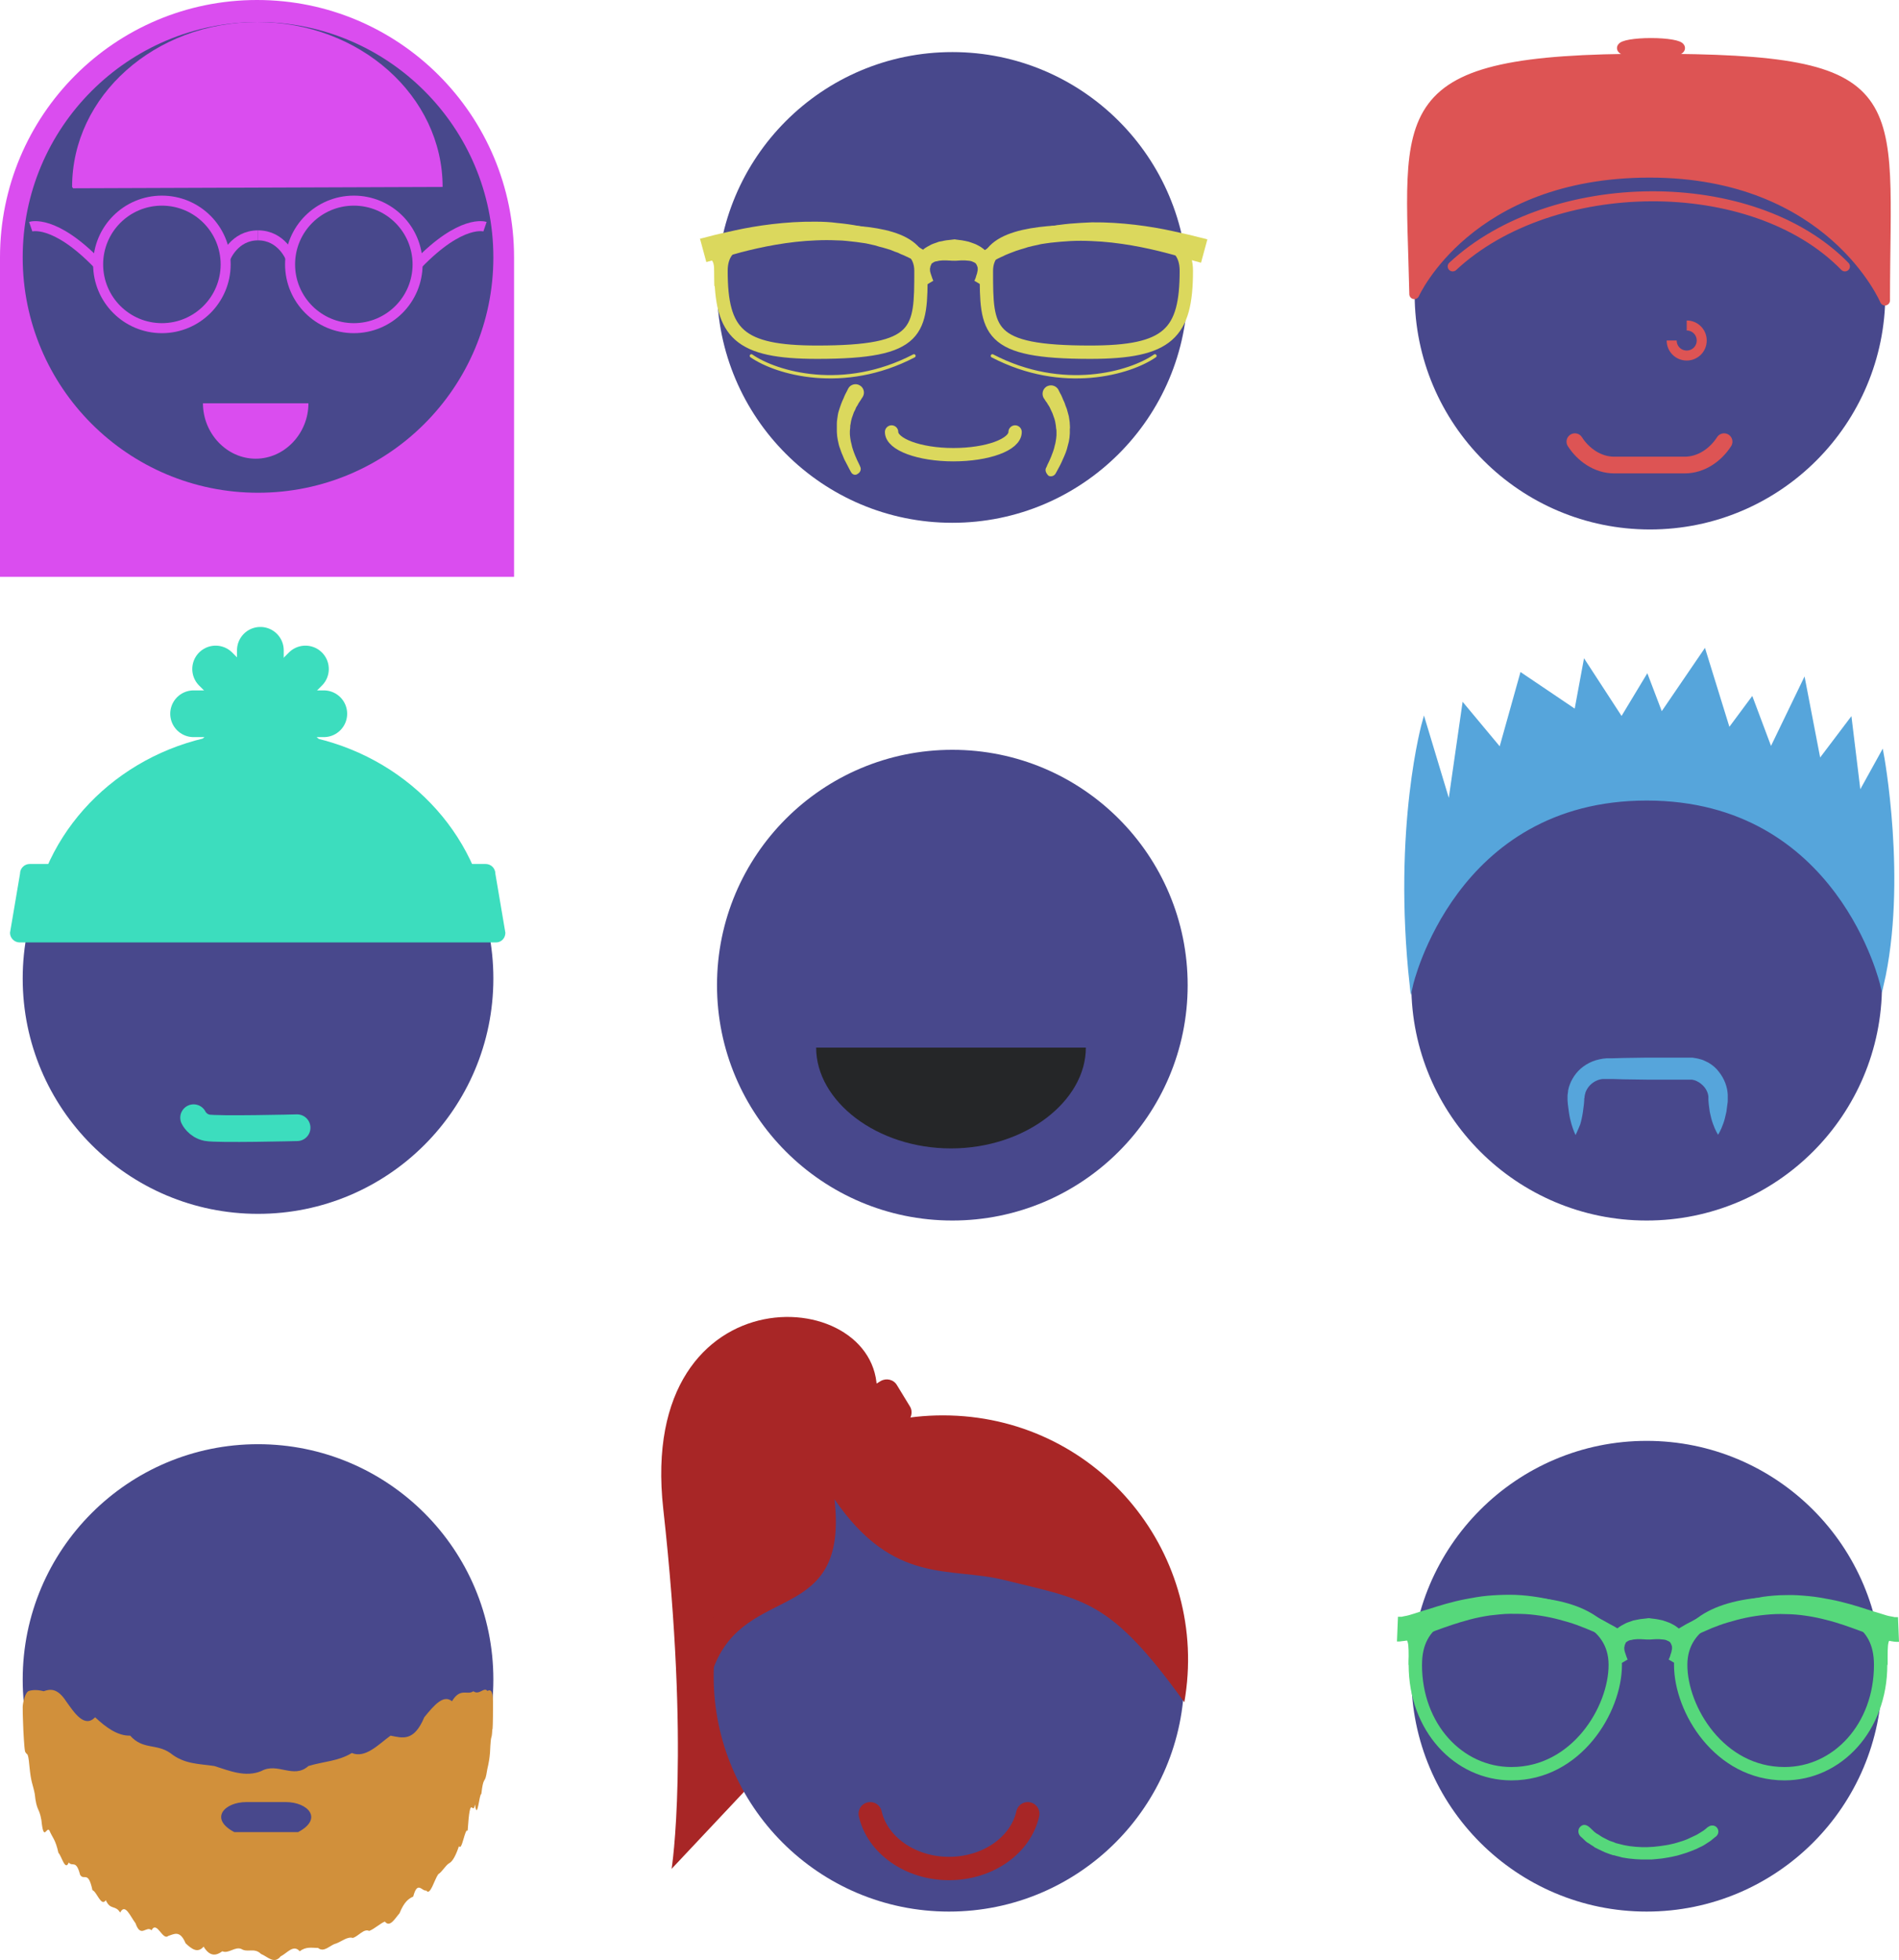 <?xml version="1.0" encoding="utf-8"?>
<!-- Generator: Adobe Illustrator 19.0.0, SVG Export Plug-In . SVG Version: 6.00 Build 0)  -->
<svg version="1.1" id="Layer_1" xmlns="http://www.w3.org/2000/svg" xmlns:xlink="http://www.w3.org/1999/xlink" x="0px" y="0px"
	 viewBox="0 0 568.9 587.1" style="enable-background:new 0 0 568.9 587.1;" xml:space="preserve">
<style type="text/css">
	.st0{fill:#DA4DEF;}
	.st1{fill:#A82626;}
	.st2{fill:#48488C;}
	.st3{fill:#252628;}
	.st4{fill:none;stroke:#56D87B;stroke-width:4;stroke-miterlimit:10;}
	.st5{fill:#56D87B;}
	.st6{fill:none;stroke:#DBD85D;stroke-width:4;stroke-miterlimit:10;}
	.st7{fill:#DBD85D;}
	.st8{fill:none;}
	.st9{fill:none;stroke:#DD5454;stroke-width:3;stroke-miterlimit:10;}
	.st10{fill:#DD5454;stroke:#DD5454;stroke-width:3;stroke-linecap:round;stroke-linejoin:round;stroke-miterlimit:10;}
	.st11{fill:none;stroke:#DD5454;stroke-width:3;stroke-linecap:round;stroke-linejoin:round;stroke-miterlimit:10;}
	.st12{fill:#3CDDBE;}
	.st13{fill:none;stroke:#3CDDBE;stroke-width:14;stroke-linecap:round;stroke-miterlimit:10;}
	.st14{fill:none;stroke:#DD5454;stroke-width:5;stroke-linecap:round;stroke-linejoin:round;stroke-miterlimit:10;}
	.st15{fill:none;stroke:#3CDDBE;stroke-width:8;stroke-linecap:round;stroke-miterlimit:10;}
	.st16{fill:#999999;}
	.st17{fill:#D1903B;}
	.st18{fill:none;stroke:#A82626;stroke-width:7;stroke-linecap:round;stroke-miterlimit:10;}
	.st19{fill:none;stroke:#DBD85D;stroke-width:4;stroke-linecap:round;stroke-miterlimit:10;}
	.st20{fill:none;stroke:#DBD85D;stroke-linecap:round;stroke-miterlimit:10;}
	.st21{fill:none;stroke:#DA4DEF;stroke-width:3;stroke-miterlimit:10;}
	.st22{fill:#56A5DB;}
	.st23{fill:#56A5DB;stroke:#56A5DB;stroke-miterlimit:10;}
</style>
<path id="XMLID_74_" class="st0" d="M77,0C34.4,0,0,34.5,0,77.1v95.7h154V77.1C154,34.5,119.6,0,77,0z"/>
<path id="XMLID_49_" class="st1" d="M262.6,418.7c3.4-34.3-72-39.5-63.9,33.3c8.1,72.9,2.5,107.8,2.5,107.8l28.3-30.1L262.6,418.7z"
	/>
<circle id="XMLID_79_" class="st2" cx="285.3" cy="86.1" r="70.5"/>
<circle id="XMLID_1_" class="st2" cx="285.3" cy="295.1" r="70.5"/>
<circle id="XMLID_93_" class="st2" cx="493.3" cy="295.1" r="70.5"/>
<circle id="XMLID_56_" class="st2" cx="77.3" cy="77.1" r="70.5"/>
<circle id="XMLID_43_" class="st2" cx="284.3" cy="502.1" r="70.5"/>
<circle id="XMLID_42_" class="st2" cx="77.3" cy="503.1" r="70.5"/>
<circle id="XMLID_31_" class="st2" cx="77.3" cy="293.1" r="70.5"/>
<circle id="XMLID_12_" class="st2" cx="494.3" cy="88.1" r="70.5"/>
<circle id="XMLID_4_" class="st2" cx="493.3" cy="502.1" r="70.5"/>
<path id="XMLID_3_" class="st3" d="M325.3,313.8c0,16-18.1,30.2-40.4,30.2c-22.3,0-40.4-14.2-40.4-30.2H325.3z"/>
<path id="XMLID_2_" class="st4" d="M483.9,498.7c0,13.4-11.6,32.6-31.1,32.6c-15.9,0-28.8-13.9-28.8-32.6
	c0-13.4,10.1-18.4,29.9-18.4C469.8,480.3,483.9,485.3,483.9,498.7z"/>
<g id="XMLID_7_">
	<path id="XMLID_135_" class="st5" d="M418.8,484.3c0,0,0.3,0,0.8,0c0.1,0,0.1,0,0.3,0c0.3-0.1,0.5-0.1,0.9-0.2
		c0.7-0.1,1.8-0.4,3-0.8c1.2-0.4,2.7-0.9,4.2-1.3c3.1-1,6.9-2.2,11.1-3c2.1-0.4,4.3-0.8,6.5-1c2.2-0.2,4.5-0.3,6.8-0.3
		c2.3,0,4.6,0.2,6.8,0.5c2.2,0.3,4.4,0.7,6.4,1.3c2.1,0.5,4,1.1,5.8,1.8c1.8,0.6,3.5,1.4,5,2.1c1.5,0.7,2.9,1.4,4.1,2.1
		c1.2,0.7,2.2,1.2,3.1,1.7c1.7,1,2.6,1.6,2.6,1.6l-2.1,3.4c0,0-0.9-0.5-2.6-1.4c-0.8-0.5-1.8-0.9-3-1.5c-1.1-0.6-2.5-1.1-3.9-1.7
		c-1.5-0.6-3.1-1.2-4.8-1.7c-1.7-0.5-3.5-1-5.4-1.4c-1.9-0.4-3.9-0.7-5.9-0.9c-2-0.2-4.1-0.2-6.1-0.2c-2.1,0-4.1,0.3-6.1,0.5
		c-2,0.3-4,0.7-5.9,1.2c-3.8,1-7.2,2.2-10.2,3.3c-1.5,0.6-2.9,1.1-4.2,1.6c-1.3,0.5-2.5,0.9-3.6,1.2c-0.5,0.2-1.1,0.2-1.5,0.3
		c-0.6,0.1-1.2,0.1-1.6,0.2c-0.5,0-0.8,0-0.8,0L418.8,484.3z"/>
</g>
<path id="XMLID_8_" class="st4" d="M421,487.9c3.2,2.8,3,3.4,3,10.8"/>
<g id="XMLID_9_">
	<path id="XMLID_67_" class="st5" d="M484.9,498.7c0,0,0-0.1-0.1-0.2c-0.1-0.1-0.2-0.2-0.3-0.4c-0.1-0.2-0.4-0.5-0.5-0.8
		c-0.2-0.3-0.4-0.7-0.6-1.1c-0.2-0.4-0.4-0.9-0.6-1.5c-0.1-0.3-0.1-0.6-0.2-0.9c0-0.3-0.1-0.7-0.1-1c0-0.7,0-1.5,0.3-2.3
		c0.1-0.4,0.3-0.8,0.5-1.1c0.1-0.2,0.2-0.4,0.3-0.5l0.4-0.5c0.5-0.7,1.1-1.1,1.8-1.5c0.6-0.3,1.2-0.7,1.8-0.9
		c0.6-0.2,1.1-0.4,1.7-0.6c0.5-0.1,1-0.2,1.5-0.3c0.9-0.2,1.8-0.2,2.3-0.3c0.5-0.1,1-0.1,1-0.1v6.4c0,0-0.4,0-0.8,0
		c-0.4,0-1.1-0.1-1.8-0.1c-0.3,0-0.7,0-1.1,0c-0.4,0-0.7,0.1-1.1,0.1c-0.4,0.1-0.7,0.2-1,0.2c-0.3,0.1-0.6,0.2-0.8,0.4l-0.2,0.1
		l-0.1,0.1c-0.1,0.1-0.2,0.1-0.2,0.3c-0.1,0.2-0.2,0.4-0.3,0.7c0,0.2,0,0.3-0.1,0.5c0,0.2,0,0.3,0,0.5c0,0.3,0.1,0.7,0.2,1
		c0.1,0.3,0.2,0.6,0.3,0.9c0.1,0.3,0.2,0.5,0.2,0.6c0.1,0.2,0.2,0.4,0.2,0.5c0.1,0.1,0.1,0.2,0.1,0.2L484.9,498.7z"/>
</g>
<path id="XMLID_21_" class="st4" d="M503.5,498.7c0,13.4,11.6,32.6,31.1,32.6c15.9,0,28.8-13.9,28.8-32.6
	c0-13.4-10.1-18.4-29.9-18.4C517.6,480.3,503.5,485.3,503.5,498.7z"/>
<g id="XMLID_14_">
	<path id="XMLID_133_" class="st5" d="M568.9,491.8c0,0-0.3,0-0.8,0c-0.4,0-1-0.1-1.6-0.2c-0.4-0.1-1-0.2-1.5-0.3
		c-1.1-0.3-2.3-0.7-3.6-1.2c-1.2-0.5-2.7-1-4.2-1.6c-3-1.1-6.5-2.4-10.2-3.3c-1.9-0.5-3.8-0.9-5.9-1.2c-2-0.3-4.1-0.5-6.1-0.5
		c-2.1-0.1-4.1,0-6.1,0.2c-2,0.2-4,0.5-5.9,0.9c-1.9,0.4-3.7,0.9-5.4,1.4c-1.7,0.5-3.3,1.1-4.8,1.7c-1.4,0.6-2.8,1.2-3.9,1.7
		c-1.1,0.6-2.2,1-3,1.5c-1.6,0.9-2.6,1.4-2.6,1.4l-2.1-3.4c0,0,0.9-0.6,2.6-1.6c0.8-0.5,1.9-1.1,3.1-1.7c1.2-0.7,2.6-1.3,4.1-2.1
		c1.5-0.7,3.2-1.4,5-2.1c1.8-0.7,3.8-1.3,5.8-1.8c2.1-0.5,4.2-0.9,6.4-1.3c2.2-0.3,4.5-0.5,6.8-0.5c2.3-0.1,4.6,0.1,6.8,0.3
		c2.2,0.2,4.4,0.6,6.5,1c4.2,0.8,8,2,11.1,3c1.5,0.5,2.9,0.9,4.2,1.3c1.2,0.4,2.2,0.7,3,0.8c0.4,0.1,0.7,0.1,0.9,0.2
		c0.1,0,0.2,0,0.3,0c0.5,0,0.8,0,0.8,0L568.9,491.8z"/>
</g>
<path id="XMLID_13_" class="st4" d="M566.5,487.9c-3.2,2.8-3,3.4-3,10.8"/>
<g id="XMLID_10_">
	<path id="XMLID_104_" class="st5" d="M499.9,497.1c0,0,0-0.1,0.1-0.2c0-0.1,0.2-0.3,0.2-0.5c0.1-0.2,0.2-0.4,0.2-0.6
		c0.1-0.3,0.2-0.6,0.3-0.9c0.1-0.3,0.1-0.7,0.2-1c0-0.2,0-0.3,0-0.5c0-0.2,0-0.3-0.1-0.5c-0.1-0.3-0.2-0.6-0.3-0.7
		c0-0.1-0.2-0.2-0.2-0.3l-0.1-0.1l-0.2-0.1c-0.2-0.2-0.5-0.2-0.8-0.4c-0.3-0.1-0.7-0.2-1-0.2c-0.4,0-0.8-0.1-1.1-0.1
		c-0.4,0-0.8,0-1.1,0c-0.7,0-1.1,0.1-1.5,0.1c-0.4,0-0.5,0-0.5,0v-6.4c0,0,0.1,0,0.7,0.1c0.5,0.1,1.2,0.1,2.1,0.3
		c0.5,0.1,0.9,0.2,1.4,0.3c0.5,0.2,1.1,0.4,1.7,0.6c0.6,0.2,1.2,0.6,1.8,0.9c0.6,0.4,1.2,0.8,1.8,1.5l0.4,0.5
		c0.1,0.2,0.2,0.4,0.3,0.5c0.2,0.4,0.4,0.7,0.5,1.1c0.3,0.8,0.3,1.6,0.3,2.3c0,0.3-0.1,0.7-0.1,1c-0.1,0.3-0.1,0.6-0.2,0.9
		c-0.2,0.5-0.3,1-0.6,1.5c-0.2,0.4-0.4,0.8-0.6,1.1c-0.2,0.3-0.4,0.6-0.5,0.8c-0.2,0.2-0.3,0.3-0.3,0.4c-0.1,0.1-0.1,0.2-0.1,0.2
		L499.9,497.1z"/>
</g>
<path id="XMLID_95_" class="st6" d="M275.9,81.1c0,18.1,0,24.4-31.1,24.4c-23.4,0-28.8-5.6-28.8-24.4c0-10.1,10.1-11.8,29.9-11.8
	C261.8,69.3,275.9,71,275.9,81.1z"/>
<g id="XMLID_92_">
	<path id="XMLID_106_" class="st7" d="M209.7,71.5c0,0,1-0.2,2.8-0.7c1.8-0.5,4.5-1.1,7.7-1.8c6.4-1.4,15.2-2.7,24.1-2.6
		c2.2,0,4.4,0.1,6.6,0.4c2.2,0.2,4.3,0.5,6.4,0.9c1,0.2,2,0.4,3,0.6c1,0.3,1.9,0.5,2.9,0.8c0.9,0.3,1.8,0.5,2.7,0.8
		c0.8,0.3,1.7,0.6,2.5,0.9c0.8,0.3,1.5,0.6,2.2,0.9c0.7,0.3,1.3,0.6,2,0.9c1.2,0.6,2.3,1.2,3.1,1.7c1.7,1,2.6,1.6,2.6,1.6l-2.1,3.4
		c0,0-0.9-0.5-2.5-1.4c-0.8-0.4-1.8-0.9-2.9-1.4c-0.6-0.2-1.2-0.5-1.8-0.8c-0.7-0.2-1.4-0.5-2.1-0.8c-0.7-0.2-1.5-0.5-2.3-0.7
		c-0.8-0.2-1.6-0.4-2.5-0.7c-0.9-0.2-1.8-0.4-2.7-0.6c-0.9-0.1-1.9-0.3-2.8-0.4c-1.9-0.2-3.9-0.5-5.9-0.5c-2-0.1-4.1-0.1-6.2,0
		c-8.3,0.3-16.5,2-22.6,3.6c-3,0.8-5.6,1.6-7.4,2.1c-1.8,0.5-2.9,0.8-2.9,0.8L209.7,71.5z"/>
</g>
<path id="XMLID_91_" class="st6" d="M213,74.9c3.2,2.8,3,3.4,3,10.8"/>
<g id="XMLID_88_">
	<path id="XMLID_102_" class="st7" d="M276.9,85.7c0,0,0-0.1-0.1-0.2c-0.1-0.1-0.2-0.2-0.3-0.4c-0.1-0.2-0.4-0.5-0.5-0.8
		c-0.2-0.3-0.4-0.7-0.6-1.1c-0.2-0.4-0.4-0.9-0.6-1.5c-0.1-0.3-0.1-0.6-0.2-0.9c0-0.3-0.1-0.7-0.1-1c0-0.7,0-1.5,0.3-2.3
		c0.1-0.4,0.3-0.8,0.5-1.1c0.1-0.2,0.2-0.4,0.3-0.5l0.4-0.5c0.5-0.7,1.1-1.1,1.8-1.5c0.6-0.3,1.2-0.7,1.8-0.9
		c0.6-0.2,1.1-0.4,1.7-0.6c0.5-0.1,1-0.2,1.5-0.3c0.9-0.2,1.8-0.2,2.3-0.3c0.5-0.1,1-0.1,1-0.1v6.4c0,0-0.4,0-0.8,0
		c-0.4,0-1.1-0.1-1.8-0.1c-0.3,0-0.7,0-1.1,0c-0.4,0-0.7,0.1-1.1,0.1c-0.4,0.1-0.7,0.2-1,0.2c-0.3,0.1-0.6,0.2-0.8,0.4l-0.2,0.1
		l-0.1,0.1c-0.1,0.1-0.2,0.1-0.2,0.3c-0.1,0.2-0.2,0.4-0.3,0.7c0,0.2,0,0.3-0.1,0.5c0,0.2,0,0.3,0,0.5c0,0.3,0.1,0.7,0.2,1
		c0.1,0.3,0.2,0.6,0.3,0.9c0.1,0.3,0.2,0.5,0.2,0.6c0.1,0.2,0.2,0.4,0.2,0.5c0.1,0.1,0.1,0.2,0.1,0.2L276.9,85.7z"/>
</g>
<g id="XMLID_78_">
	<path id="XMLID_96_" class="st8" d="M285.7,74.9"/>
</g>
<path id="XMLID_100_" class="st6" d="M295.5,81.1c0,18.1,0,24.4,31.1,24.4c23.4,0,28.8-5.6,28.8-24.4c0-10.1-10.1-11.8-29.9-11.8
	C309.6,69.3,295.5,71,295.5,81.1z"/>
<g id="XMLID_97_">
	<path id="XMLID_76_" class="st7" d="M359.8,78.7c0,0-1.1-0.3-2.9-0.8c-1.8-0.5-4.3-1.3-7.4-2.1c-6.1-1.6-14.3-3.3-22.6-3.6
		c-2.1-0.1-4.1-0.1-6.2,0c-2,0.1-4,0.3-5.9,0.5c-1,0.1-1.9,0.3-2.8,0.4c-0.9,0.2-1.8,0.4-2.7,0.6c-0.9,0.2-1.7,0.4-2.5,0.7
		c-0.8,0.2-1.6,0.5-2.3,0.7c-0.7,0.3-1.4,0.5-2.1,0.8c-0.7,0.3-1.3,0.5-1.8,0.8c-1.2,0.5-2.1,1-2.9,1.4c-1.6,0.9-2.5,1.4-2.5,1.4
		l-2.1-3.4c0,0,0.9-0.6,2.6-1.6c0.9-0.5,1.9-1.1,3.1-1.7c0.6-0.3,1.3-0.6,2-0.9c0.7-0.3,1.4-0.6,2.2-0.9c0.8-0.3,1.6-0.6,2.5-0.9
		c0.9-0.3,1.8-0.6,2.7-0.8c0.9-0.3,1.9-0.5,2.9-0.8c1-0.2,2-0.4,3-0.6c2.1-0.4,4.2-0.7,6.4-0.9c2.2-0.2,4.4-0.3,6.6-0.4
		c8.9-0.1,17.7,1.2,24.1,2.6c3.2,0.7,5.9,1.3,7.7,1.8c1.8,0.4,2.8,0.7,2.8,0.7L359.8,78.7z"/>
</g>
<g id="XMLID_84_">
	<path id="XMLID_73_" class="st7" d="M291.9,84.1c0,0,0-0.1,0.1-0.2c0-0.1,0.2-0.3,0.2-0.5c0.1-0.2,0.2-0.4,0.2-0.6
		c0.1-0.3,0.2-0.6,0.3-0.9c0.1-0.3,0.1-0.7,0.2-1c0-0.2,0-0.3,0-0.5c0-0.2,0-0.3-0.1-0.5c-0.1-0.3-0.2-0.6-0.3-0.7
		c0-0.1-0.2-0.2-0.2-0.3l-0.1-0.1l-0.2-0.1c-0.2-0.2-0.5-0.2-0.8-0.4c-0.3-0.1-0.7-0.2-1-0.2c-0.4,0-0.8-0.1-1.1-0.1
		c-0.4,0-0.8,0-1.1,0c-0.7,0-1.1,0.1-1.5,0.1c-0.4,0-0.5,0-0.5,0v-6.4c0,0,0.1,0,0.7,0.1c0.5,0.1,1.2,0.1,2.1,0.3
		c0.5,0.1,0.9,0.2,1.4,0.3c0.5,0.2,1.1,0.4,1.7,0.6c0.6,0.2,1.2,0.6,1.8,0.9c0.6,0.4,1.2,0.8,1.8,1.5l0.4,0.5
		c0.1,0.2,0.2,0.4,0.3,0.5c0.2,0.4,0.4,0.7,0.5,1.1c0.3,0.8,0.3,1.6,0.3,2.3c0,0.3-0.1,0.7-0.1,1c-0.1,0.3-0.1,0.6-0.2,0.9
		c-0.2,0.5-0.3,1-0.6,1.5c-0.2,0.4-0.4,0.8-0.6,1.1c-0.2,0.3-0.4,0.6-0.5,0.8c-0.2,0.2-0.3,0.3-0.3,0.4c-0.1,0.1-0.1,0.2-0.1,0.2
		L291.9,84.1z"/>
</g>
<g id="XMLID_81_">
	<path id="XMLID_68_" class="st8" d="M285.7,74.9"/>
</g>
<g id="XMLID_11_">
	<path id="XMLID_109_" class="st5" d="M476,547.2c0,0,0.5,0.4,1.3,1.2c0.2,0.2,0.4,0.4,0.7,0.6c0.2,0.2,0.5,0.3,0.8,0.5
		c0.3,0.2,0.6,0.4,0.9,0.6c0.3,0.2,0.7,0.4,1.1,0.6c0.4,0.2,0.8,0.4,1.2,0.6c0.4,0.2,0.9,0.3,1.4,0.5c0.2,0.1,0.5,0.2,0.7,0.3
		c0.3,0.1,0.5,0.1,0.8,0.2c0.5,0.1,1.1,0.3,1.6,0.4c0.6,0.1,1.1,0.2,1.7,0.3l0.9,0.1l0.9,0.1c0.6,0,1.2,0.1,1.8,0.1l1.8,0
		c0.6,0,1.2-0.1,1.8-0.1c0.6-0.1,1.2-0.1,1.8-0.2c1.2-0.2,2.4-0.3,3.5-0.6c1.1-0.2,2.2-0.6,3.2-0.9c1-0.3,1.9-0.7,2.7-1.1
		c0.8-0.4,1.6-0.7,2.2-1.1c0.6-0.4,1.2-0.7,1.6-1c0.8-0.6,1.2-1,1.2-1l0.2-0.1c0.8-0.6,2-0.5,2.6,0.3c0.6,0.8,0.5,1.9-0.3,2.6
		c0,0-0.6,0.4-1.5,1.2c-0.5,0.4-1.1,0.7-1.8,1.2c-0.7,0.5-1.6,0.8-2.5,1.3c-0.9,0.4-2,0.8-3.1,1.2c-1.1,0.3-2.3,0.8-3.5,1
		c-1.2,0.3-2.5,0.5-3.8,0.7c-0.7,0.1-1.3,0.1-2,0.2c-0.7,0.1-1.3,0.1-2,0.1c-0.7,0-1.4,0-2,0c-0.7,0-1.4-0.1-2-0.1l-1-0.1
		c-0.3,0-0.7-0.1-1-0.1c-0.7-0.1-1.3-0.2-1.9-0.3c-0.6-0.2-1.2-0.3-1.9-0.5c-0.3-0.1-0.6-0.2-0.9-0.2c-0.3-0.1-0.6-0.2-0.9-0.3
		c-0.6-0.2-1.1-0.4-1.6-0.6c-0.5-0.2-1-0.5-1.5-0.7c-0.5-0.2-0.9-0.5-1.4-0.7c-0.4-0.3-0.8-0.6-1.2-0.8c-0.4-0.3-0.7-0.5-1.1-0.7
		c-0.3-0.2-0.5-0.4-0.7-0.6c-0.8-0.8-1.3-1.2-1.3-1.2c-0.8-0.8-0.9-2.1-0.1-2.9S475.1,546.5,476,547.2L476,547.2z"/>
</g>
<path id="XMLID_15_" class="st9" d="M505.3,97.5c2.5,0,4.5,2,4.5,4.5s-2,4.5-4.5,4.5c-2.5,0-4.5-2-4.5-4.5"/>
<path id="XMLID_17_" class="st10" d="M564.7,90c0-61.4,8-72.4-70.5-72.4s-71.7,15-70.5,70.5c0,0,16.2-36.4,70.5-36.4
	S564.7,90,564.7,90z"/>
<path id="XMLID_18_" class="st11" d="M435.2,79.8c29.6-27.6,89.8-28.4,117.5,0"/>
<ellipse id="XMLID_6_" class="st10" cx="494.6" cy="14.4" rx="8.7" ry="1.5"/>
<path id="XMLID_30_" class="st12" d="M148.6,282.3H5.9c-1.6,0-2.9-1.3-2.9-2.9l3-17.7c0-1.6,1.3-2.9,2.9-2.9h136.6
	c1.6,0,2.9,1.3,2.9,2.9l3,17.7C151.4,281,150.2,282.3,148.6,282.3z"/>
<g id="XMLID_34_">
	<path id="XMLID_35_" class="st12" d="M77.9,219.2c-30.9,0-57,19.2-65.8,45.6h131.7C134.9,238.4,108.8,219.2,77.9,219.2z"/>
</g>
<line id="XMLID_32_" class="st13" x1="58" y1="213.8" x2="97" y2="213.8"/>
<line id="XMLID_36_" class="st13" x1="63.9" y1="228" x2="91.5" y2="200.4"/>
<line id="XMLID_37_" class="st13" x1="78" y1="233.8" x2="78" y2="194.8"/>
<line id="XMLID_38_" class="st13" x1="92.2" y1="228" x2="64.6" y2="200.4"/>
<g id="XMLID_40_">
	<path id="XMLID_39_" class="st14" d="M471.8,132.3c2.5,3.9,6.8,7,11.8,7h21.1c5,0,9.3-3.1,11.8-7"/>
</g>
<path id="XMLID_33_" class="st15" d="M58,334.8c0,0,1.1,2.4,4,3s27,0,27,0"/>
<path id="XMLID_44_" class="st16" d="M61.5,160.3"/>
<path id="XMLID_48_" class="st17" d="M146,506.5c-1-1.3-2.4,1.4-4.2,0.1c-1.8,1.3-3.9-1.2-6.4,3c-2.5-2.1-5.3,1.1-8.3,4.8
	c-3.1,7.4-6.5,6.2-10.1,5.5c-3.6,2.6-7.5,6.9-11.6,5.2c-4.1,2.5-8.4,2.5-13,3.9c-4.5,4-9.2-1.2-14.1,1.5c-4.8,2-9.6-0.1-14.1-1.5
	c-4.6-0.7-9-0.5-13.2-3.9c-4.2-2.9-8.2-0.9-12-5.2c-3.8,0.1-7.3-2.5-10.5-5.5c-3.2,3.3-6.2-1.3-8.7-4.8c-2.6-4-4.8-3.7-6.7-3
	c-1.9-0.5-3.4-0.4-4.4-0.1c-1.2,0.3-1.9,3.8-1.9,4.8c0,3.1,0.1,3.6,0.2,7.1c0.2,3.6,0.4,6.9,0.7,6.5c0.3,1,0.7-0.6,1.1,4
	c0.5,5.3,1,5.3,1.6,8.4c0.6,5.5,1.3,3.9,2,7.9c0.7,6.8,1.5,1.8,2.4,3.1c0.9,2.2,1.8,2.6,2.7,6.7c1,1,2,5.6,3.1,2.9
	c1.1,1.4,2.2-1,3.4,3.7c1.2,1.9,2.4-1.5,3.7,4.6c1.3,0.4,2.6,5.1,4,3c1.4,3.1,2.8,1.3,4.3,3.7c1.5-2.9,3,1.1,4.6,3.2
	c1.6,4.6,3.2,0.6,4.8,2.1c1.6-3,3.3,3.2,5,1.7c1.7-0.5,3.5-1.9,5.2,2.2c1.8,1.7,3.6,3.1,5.4,1c1.8,3,3.7,2.8,5.6,1.4
	c1.9,0.8,3.8-1.5,5.7-0.7c1.9,1.2,3.9-0.5,5.9,1.5c2,0.8,3.9,3.2,5.9,0.7c1.9-0.9,3.8-3.7,5.7-1.5c1.9-1.5,3.7-1,5.5-1
	c1.8,1.5,3.6-0.9,5.3-1.3c1.7-0.6,3.5-2.2,5.1-1.7c1.7-0.5,3.3-2.9,4.9-2.1c1.6-0.6,3.2-2.2,4.7-2.8c1.5,1.9,3-0.9,4.4-2.5
	c1.4-3.5,2.8-4.4,4.1-5c1.3-4.9,2.6-1.5,3.9-1.8c1.2,1.7,2.4-3.2,3.6-4.9c1.1-0.6,2.2-2.7,3.3-3.3c1-0.5,2-2.4,2.9-5.1
	c0.9,1.7,1.8-5.6,2.6-4.6c0.8-12.1,1.5-4,2.2-7.9c0.7,5.3,1.3-3.4,1.9-3.1c0.6-5.3,1-3.2,1.5-5.8c0.4-2.7,0.8-3.1,1.1-6.6
	c0.3-6.7,0.5-3,0.7-7.1c0.1,0.9,0.2-2.4,0.2-6.7C147.8,506.7,147.2,505.9,146,506.5z M89.3,548.8H70.2c-7.6-4-3-9,3.6-9h11.8
	C92.3,539.8,96.9,544.8,89.3,548.8z"/>
<path id="XMLID_46_" class="st1" d="M354.8,509.9c-22.3-31-29.8-30.6-53.9-36.6c-16.4-4.1-33.1,1.7-50.9-24.2
	c4.3,38.2-26.8,24.7-36.3,50.7c-4.2-39.4,26.1-77.1,71-75.8S362.5,465.9,354.8,509.9z"/>
<path id="XMLID_41_" class="st1" d="M271.4,426.2l-23.6,14.5c-1.7,1-3.9,0.5-4.9-1.2l-3.9-6.4c-1-1.7-0.5-3.9,1.2-4.9l23.6-14.5
	c1.7-1,3.9-0.5,4.9,1.2l3.9,6.4C273.6,422.9,273,425.2,271.4,426.2z"/>
<g id="XMLID_52_">
	<path id="XMLID_51_" class="st18" d="M260.7,543.3c2.1,9.3,11.9,16.4,23.6,16.4c11.7,0,21.5-7,23.6-16.4"/>
</g>
<path id="XMLID_82_" class="st19" d="M304.1,129.4c0,3.8-8.3,6.8-18.5,6.8c-10.2,0-18.5-3.1-18.5-6.8"/>
<g id="XMLID_83_">
	<path id="XMLID_63_" class="st7" d="M255,141.5c0,0-0.2-0.3-0.5-0.9c-0.3-0.6-0.8-1.5-1.3-2.5c-0.3-0.5-0.5-1.1-0.8-1.8
		c-0.3-0.6-0.5-1.3-0.8-2.1c-0.3-0.7-0.4-1.5-0.6-2.3c-0.1-0.4-0.1-0.8-0.2-1.2l-0.1-1.3c0-0.4,0-0.9,0-1.3c0-0.4,0-0.9,0-1.3
		c0-0.8,0.2-1.7,0.3-2.5c0.1-0.8,0.4-1.5,0.6-2.2c0.2-0.7,0.5-1.3,0.7-1.9c0.3-0.6,0.5-1.1,0.7-1.6c0.2-0.5,0.4-0.8,0.6-1.2
		c0.3-0.6,0.5-1,0.5-1c0.6-1.2,2.2-1.7,3.4-1c1.2,0.6,1.7,2.2,1,3.4c0,0.1-0.1,0.1-0.1,0.2l-0.1,0.1c0,0-0.2,0.3-0.5,0.8
		c-0.2,0.3-0.4,0.6-0.6,0.9c-0.2,0.4-0.4,0.8-0.7,1.2c-0.2,0.5-0.4,1-0.7,1.5c-0.2,0.5-0.4,1.1-0.6,1.7c-0.2,0.6-0.3,1.2-0.4,1.9
		c-0.1,0.3-0.1,0.7-0.1,1c0,0.3-0.1,0.7-0.1,1l0,1c0,0.3,0.1,0.7,0.1,1c0.1,0.7,0.2,1.3,0.4,2c0.1,0.6,0.3,1.2,0.5,1.8
		c0.2,0.6,0.4,1.1,0.6,1.6c0.4,1,0.8,1.8,1.1,2.4c0.3,0.6,0.4,0.9,0.4,0.9c0.4,0.8,0,1.7-0.7,2.1C256.3,142.5,255.4,142.2,255,141.5
		z"/>
</g>
<g id="XMLID_53_">
	<path id="XMLID_28_" class="st7" d="M313.4,140.1c0,0,0.2-0.3,0.4-0.9c0.3-0.6,0.7-1.4,1.1-2.4c0.2-0.5,0.4-1.1,0.6-1.6
		c0.2-0.6,0.4-1.2,0.5-1.8c0.2-0.6,0.3-1.3,0.4-2c0-0.3,0.1-0.7,0.1-1l0-1c0-0.3,0-0.7-0.1-1c0-0.3-0.1-0.7-0.1-1
		c-0.1-0.6-0.2-1.3-0.4-1.9c-0.2-0.6-0.4-1.2-0.6-1.7c-0.2-0.5-0.5-1-0.7-1.5c-0.2-0.5-0.5-0.9-0.7-1.2c-0.2-0.4-0.4-0.7-0.6-0.9
		c-0.3-0.5-0.5-0.8-0.5-0.8l-0.1-0.1c-0.7-1.2-0.4-2.7,0.8-3.5c1.2-0.7,2.7-0.4,3.5,0.8c0,0.1,0.1,0.1,0.1,0.2c0,0,0.2,0.4,0.5,1
		c0.2,0.3,0.4,0.7,0.6,1.2c0.2,0.5,0.4,1,0.7,1.6c0.2,0.6,0.4,1.2,0.7,1.9c0.2,0.7,0.4,1.4,0.6,2.2c0.1,0.8,0.3,1.6,0.3,2.5
		c0,0.4,0.1,0.8,0,1.3c0,0.4,0,0.9,0,1.3l-0.1,1.3c-0.1,0.4-0.1,0.8-0.2,1.2c-0.2,0.8-0.4,1.6-0.6,2.3c-0.2,0.7-0.5,1.4-0.8,2.1
		c-0.3,0.6-0.5,1.2-0.8,1.8c-0.5,1.1-1,1.9-1.3,2.5c-0.3,0.6-0.5,0.9-0.5,0.9c-0.4,0.7-1.4,1-2.1,0.6
		C313.3,141.7,313,140.8,313.4,140.1z"/>
</g>
<path id="XMLID_54_" class="st20" d="M225.1,106.6c7.5,5.2,27.6,11,48.7,0"/>
<path id="XMLID_55_" class="st20" d="M346,106.6c-7.5,5.2-27.6,11-48.7,0"/>
<path id="XMLID_50_" class="st0" d="M132.6,56L21.9,56.4L21.6,56c0-27.3,24.8-49.4,55.5-49.4S132.6,28.8,132.6,56L132.6,56z"/>
<circle id="XMLID_57_" class="st21" cx="48.5" cy="79.2" r="19.1"/>
<path id="XMLID_59_" class="st21" d="M29.4,79.2C16.2,65.5,9.2,67.9,9.2,67.9"/>
<path id="XMLID_85_" class="st21" d="M77.3,70.5c-7.1,0-9.7,6.7-9.7,6.7"/>
<circle id="XMLID_89_" class="st21" cx="106" cy="79.2" r="19.1"/>
<path id="XMLID_87_" class="st21" d="M125.1,79.2c13.2-13.7,20.2-11.3,20.2-11.3"/>
<path id="XMLID_86_" class="st21" d="M77.3,70.5c7.1,0,9.7,6.7,9.7,6.7"/>
<path id="XMLID_90_" class="st0" d="M92.4,120.8c0,9-7.1,16.6-15.8,16.6s-15.8-7.6-15.8-16.6H92.4z"/>
<g id="XMLID_94_">
	<path id="XMLID_137_" class="st22" d="M472,340c0,0-0.6-1.2-1.2-3.2c-0.3-1-0.6-2.3-0.8-3.7c-0.1-0.7-0.2-1.5-0.3-2.3
		c0-0.4-0.1-0.8-0.1-1.2l0-0.3l0-0.2l0-0.1l0,0l0-0.1l0,0c0-0.2,0-0.4,0-0.6c0-0.2,0-0.5,0.1-0.9c0-0.3,0.1-0.7,0.1-0.9
		c0.1-0.6,0.3-1.2,0.5-1.7c0.4-1.1,1.1-2.3,1.9-3.3c1.6-2,4.1-3.6,7-4.2c0.4-0.1,0.7-0.1,1.1-0.2c0.3,0,0.8-0.1,1-0.1
		c0.6,0,1.1,0,1.7,0c1.1,0,2.3-0.1,3.4-0.1c2.3,0,4.6-0.1,7-0.1c2.3,0,4.7,0,7,0c1.1,0,2.3,0,3.4,0c0.6,0,1.1,0,1.7,0l0.2,0l0.3,0
		l0.1,0l0.4,0c0.2,0,0.2,0,0.5,0l0.6,0.1l0.6,0.1l0.5,0.1c0.4,0.1,0.7,0.2,1.1,0.3c0.7,0.2,1.3,0.6,2,0.9c1.2,0.7,2.3,1.6,3.1,2.7
		c1.7,2.1,2.6,4.6,2.7,6.9c0,0.3,0,0.6,0,0.9c0,0.2,0,0.4,0,0.7c0,0.4,0,0.8-0.1,1.2c-0.1,0.8-0.2,1.6-0.3,2.3
		c-0.3,1.4-0.6,2.7-1,3.7c-0.7,2-1.5,3.2-1.5,3.2s-0.8-1.2-1.5-3.2c-0.4-1-0.7-2.3-1-3.7c-0.1-0.7-0.2-1.5-0.3-2.3
		c0-0.4-0.1-0.8-0.1-1.2c0-0.2,0-0.4,0-0.6l0-0.4c-0.1-1.2-0.7-2.4-1.6-3.3c-0.5-0.5-1-0.9-1.6-1.2c-0.3-0.2-0.6-0.3-0.9-0.4
		c-0.2-0.1-0.3-0.1-0.5-0.1l-0.2-0.1l-0.2,0l-0.2,0c0,0-0.2,0-0.4,0l-0.4,0l-0.1,0l-0.1,0c0.1,0-0.2,0,0.1,0l0,0l-0.2,0
		c-0.6,0-1.1,0-1.7,0c-1.1,0-2.3,0-3.4,0c-2.3,0-4.6,0-7,0c-2.3,0-4.7-0.1-7-0.1c-1.1,0-2.3-0.1-3.4-0.1c-0.6,0-1.1,0-1.7,0
		c-0.3,0-0.4,0-0.6,0c-0.2,0-0.4,0-0.5,0c-1.4,0.1-2.8,0.8-3.8,1.8c-0.5,0.5-0.9,1.1-1.2,1.7c-0.1,0.3-0.3,0.6-0.3,0.9
		c-0.1,0.2-0.1,0.3-0.1,0.4c0,0.1-0.1,0.2-0.1,0.5c0,0.2,0,0.4-0.1,0.6l0,0c0,0.1,0-0.1,0-0.1l0,0l0,0.1l0,0.2l0,0.3
		c0,0.4-0.1,0.8-0.1,1.2c-0.1,0.8-0.2,1.6-0.3,2.3c-0.2,1.4-0.5,2.7-0.8,3.7C472.6,338.8,472,340,472,340z"/>
</g>
<path id="XMLID_98_" class="st23" d="M563.8,295.1c7.2-31,0-69.4,0-69.4L557,238l-2.7-22.2l-9.3,12.3l-4.6-23.9l-9.9,20.5l-5.7-15.2
	l-6.9,9.3l-7.3-23.6l-12.9,18.9l-4.3-11.3l-7.6,12.6l-11-16.9l-2.7,14.6l-16.3-11l-6.3,22.5l-11-13.2l-4.3,29.9l-7.6-25.2
	c0,0-9,31.5-3.8,79c0,0,12.7-55.8,70.5-55.8S563.8,295.1,563.8,295.1z"/>
<g id="XMLID_58_">
</g>
</svg>
